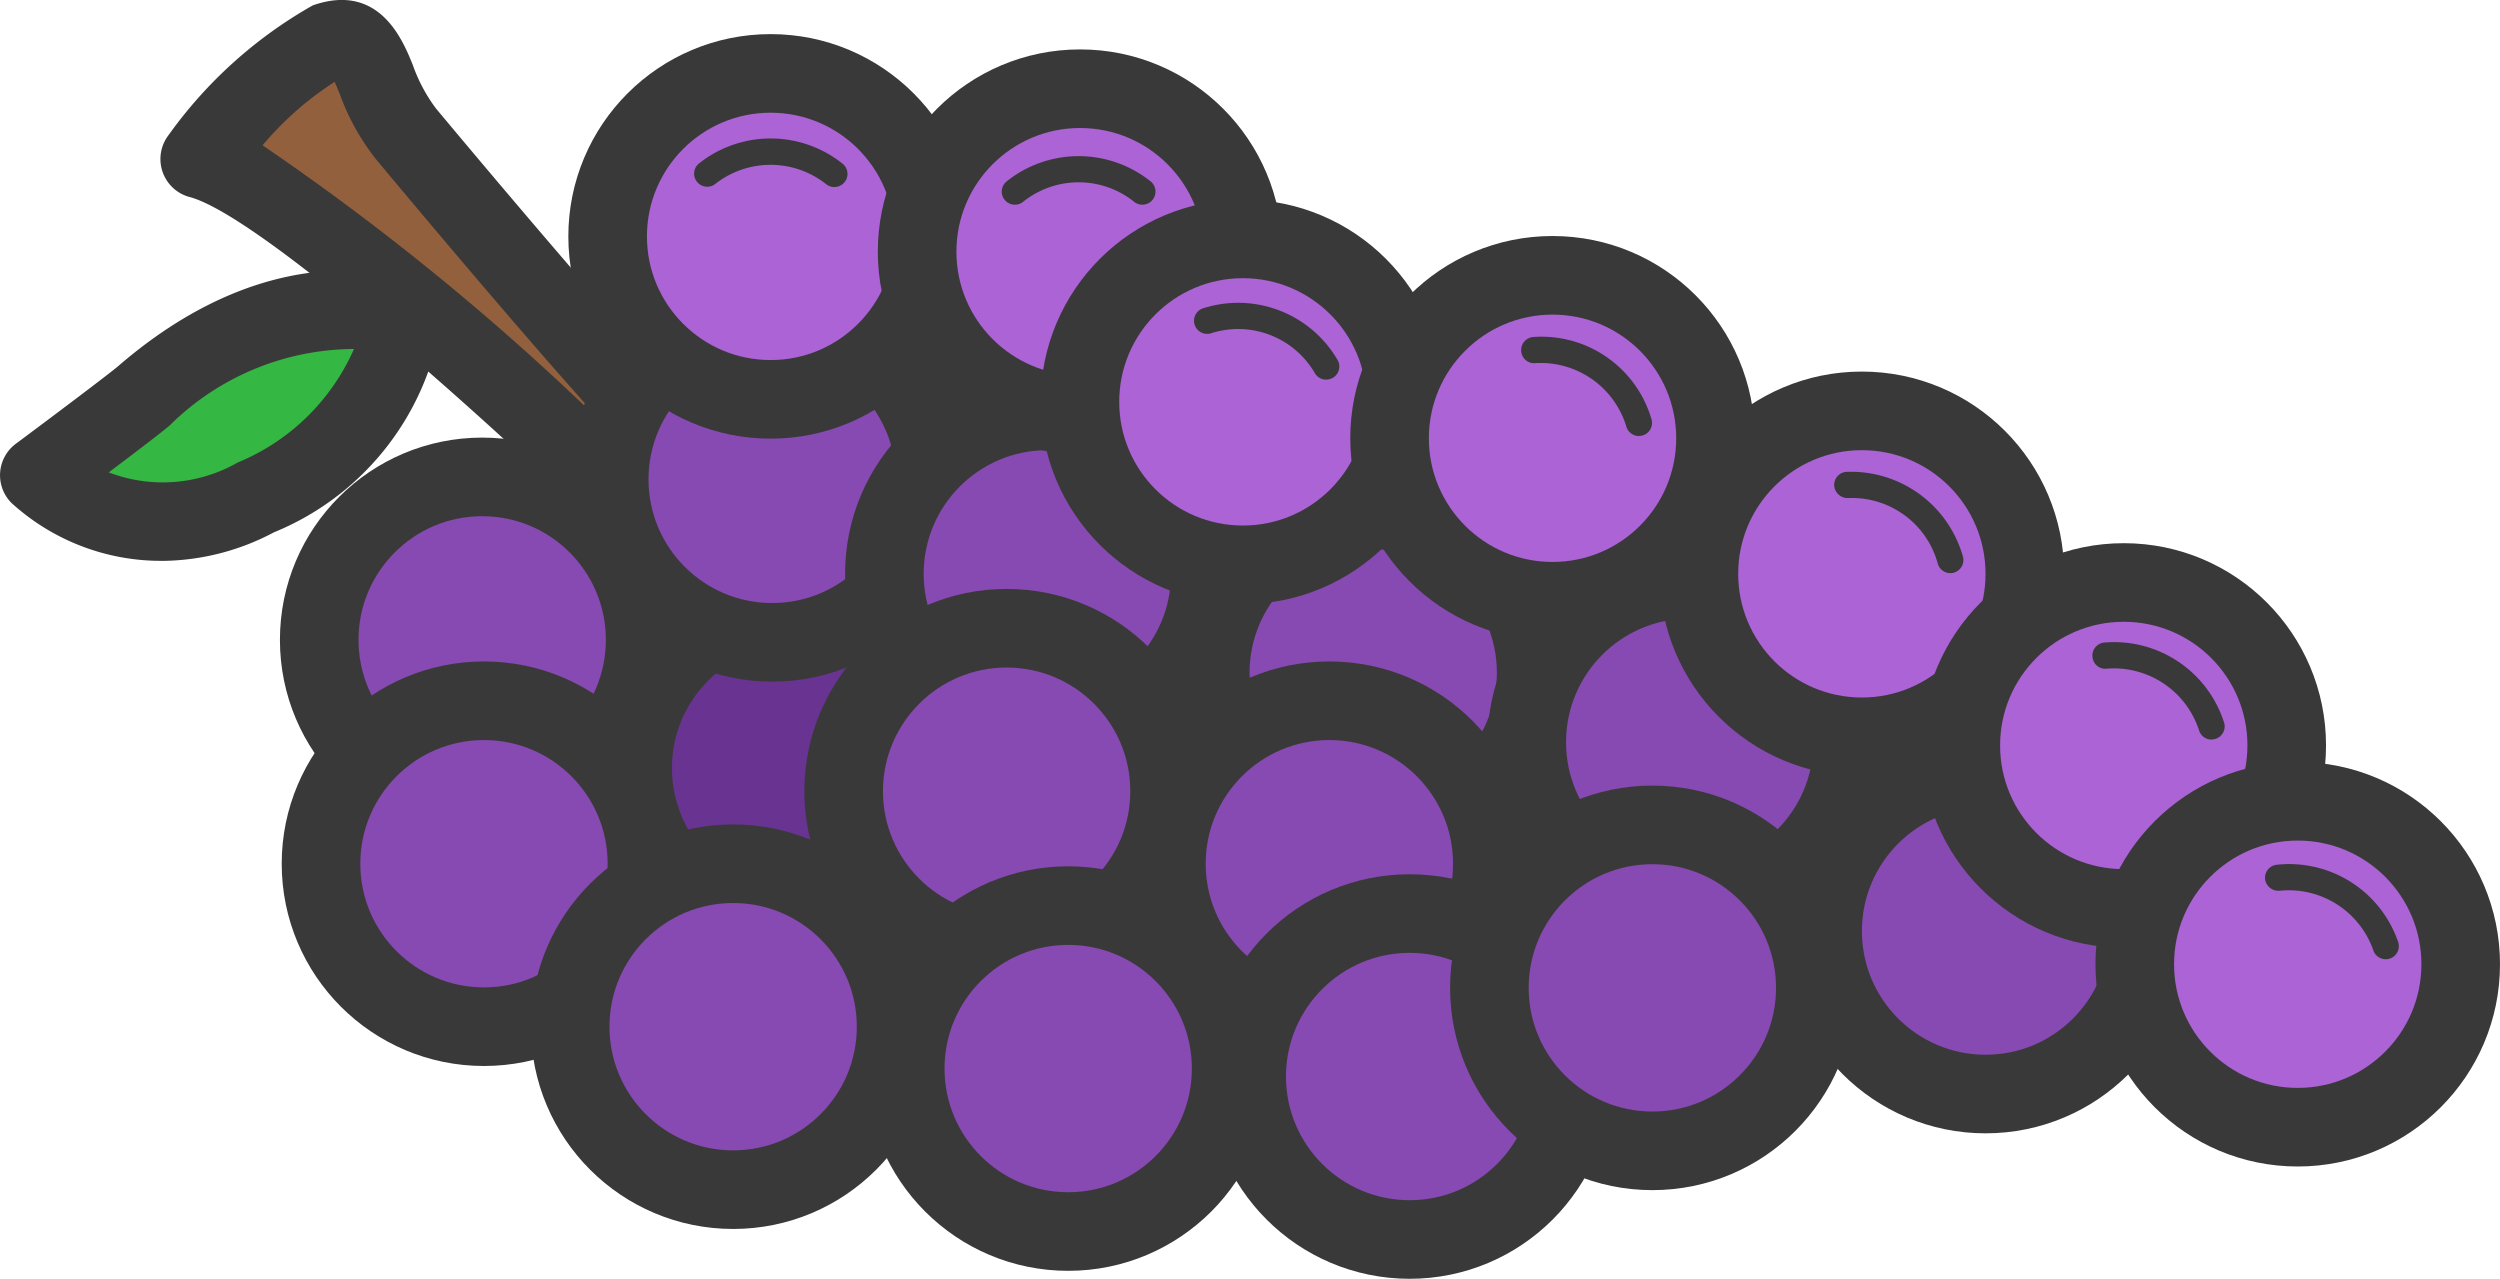 <svg viewBox="0 0 47.709 24.404" xmlns="http://www.w3.org/2000/svg"><circle cx="15.183" cy="14.658" fill="#683391" r="3.11" stroke="#3a3939" stroke-miterlimit="10" stroke-width="1.5"/><circle cx="9.202" cy="12.211" fill="#8749b2" r="3.11" stroke="#3a3939" stroke-miterlimit="10" stroke-width="1.5"/><circle cx="9.236" cy="16.483" fill="#8749b2" r="3.11" stroke="#3a3939" stroke-miterlimit="10" stroke-width="1.5"/><path d="m12.175 9.758s-6.364-6.191-8.364-6.722c0 0 1.457-1.894 2.405-2.225s.777.84 1.532 1.744 4.675 5.577 5.298 6.019z" fill="#93603e"/><path d="m12.176 10.508a.747.747 0 0 1 -.523-.213c-2.406-2.341-6.715-6.185-8.034-6.535a.75.75 0 0 1 -.402-1.182 8.556 8.556 0 0 1 2.753-2.476c1.27-.443 1.716.664 1.907 1.136a3.086 3.086 0 0 0 .446.836c2.188 2.621 4.74 5.577 5.158 5.89a.765.765 0 0 1 .168 1.054l-.87 1.184a.75.75 0 0 1 -.542.303c-.021.002-.041.003-.062.003zm-7.165-7.735a48.156 48.156 0 0 1 6.549 5.363c-1.303-1.424-3.361-3.87-4.388-5.101a4.448 4.448 0 0 1 -.685-1.232c-.031-.075-.067-.166-.101-.241a6.115 6.115 0 0 0 -1.375 1.211z" fill="#3a3939"/><path d="m7.669 6.08s-2.162-.909-4.92 1.471c-.271.233-1.999 1.519-1.999 1.519a3.572 3.572 0 0 0 4.132.422 4.495 4.495 0 0 0 2.787-3.412z" fill="#34b743"/><path d="m3.087 10.703a4.237 4.237 0 0 1 -2.863-1.1.749.749 0 0 1 .079-1.135c.66-.491 1.774-1.328 1.956-1.484 3.074-2.653 5.594-1.64 5.7-1.596a.751.751 0 0 1 .452.8 5.236 5.236 0 0 1 -3.184 3.971 4.617 4.617 0 0 1 -2.14.545zm-1.012-1.688a2.884 2.884 0 0 0 2.462-.189 4.147 4.147 0 0 0 2.218-2.166 5.03 5.03 0 0 0 -3.516 1.458c-.152.132-.681.533-1.164.897z" fill="#3a3939"/><g stroke="#3a3939" stroke-miterlimit="10" stroke-width="1.5"><circle cx="23.097" cy="12.84" fill="#683391" r="3.11"/><circle cx="14.736" cy="9.148" fill="#8749b2" r="3.11"/><circle cx="14.706" cy="4.511" fill="#ab63d6" r="3.11"/><circle cx="26.206" cy="12.84" fill="#8749b2" r="3.11"/><circle cx="19.987" cy="10.951" fill="#8749b2" r="3.11"/><circle cx="20.612" cy="4.803" fill="#ab63d6" r="3.11"/><circle cx="23.719" cy="7.669" fill="#ab63d6" r="3.11"/><circle cx="19.21" cy="15.099" fill="#8749b2" r="3.11"/><circle cx="13.991" cy="19.593" fill="#8749b2" r="3.11"/><circle cx="20.385" cy="20.392" fill="#8749b2" r="3.11"/><circle cx="25.369" cy="16.483" fill="#8749b2" r="3.11"/><circle cx="29.628" cy="8.364" fill="#ab63d6" r="3.11"/><circle cx="32.246" cy="14.164" fill="#8749b2" r="3.11"/><circle cx="26.901" cy="20.544" fill="#8749b2" r="3.11"/><circle cx="31.533" cy="18.852" fill="#8749b2" r="3.11"/><circle cx="37.892" cy="17.768" fill="#8749b2" r="3.11"/><circle cx="35.531" cy="10.951" fill="#ab63d6" r="3.11"/><circle cx="40.529" cy="14.226" fill="#ab63d6" r="3.11"/><circle cx="43.849" cy="18.401" fill="#ab63d6" r="3.11"/></g><path d="m13.489 3.32a1.966 1.966 0 0 1 2.434 0" fill="#ab63d6"/><path d="m15.923 3.57a.25.25 0 0 1 -.154-.053 1.708 1.708 0 0 0 -2.122-.004.25.25 0 0 1 -.316-.387 2.198 2.198 0 0 1 2.746-.004.25.25 0 0 1 -.154.447z" fill="#3a3939"/><path d="m19.367 3.658a1.966 1.966 0 0 1 2.434 0" fill="#ab63d6"/><path d="m21.801 3.907a.251.251 0 0 1 -.154-.053 1.694 1.694 0 0 0 -2.121-.004.25.25 0 0 1 -.317-.387 2.199 2.199 0 0 1 2.746-.004.25.25 0 0 1 -.154.447z" fill="#3a3939"/><path d="m23.036 6.122a1.966 1.966 0 0 1 2.272.873" fill="#ab63d6"/><path d="m25.308 7.245a.249.249 0 0 1 -.214-.121 1.693 1.693 0 0 0 -1.979-.765.25.25 0 1 1 -.157-.475 2.195 2.195 0 0 1 2.565.981.25.25 0 0 1 -.086.344.255.255 0 0 1 -.128.035z" fill="#3a3939"/><path d="m29.279 6.682a1.966 1.966 0 0 1 1.998 1.39" fill="#ab63d6"/><path d="m31.277 8.321a.251.251 0 0 1 -.239-.176 1.709 1.709 0 0 0 -1.74-1.215.246.246 0 0 1 -.268-.231.25.25 0 0 1 .229-.268 2.188 2.188 0 0 1 2.256 1.564.25.25 0 0 1 -.165.314.276.276 0 0 1 -.074.011z" fill="#3a3939"/><path d="m35.252 9.255a1.966 1.966 0 0 1 1.968 1.432" fill="#ab63d6"/><path d="m37.22 10.938a.25.25 0 0 1 -.24-.182 1.699 1.699 0 0 0 -1.714-1.251.258.258 0 0 1 -.263-.236.25.25 0 0 1 .234-.264 2.219 2.219 0 0 1 2.222 1.614.25.25 0 0 1 -.171.309.243.243 0 0 1 -.069.01z" fill="#3a3939"/><path d="m40.18 12.513a1.966 1.966 0 0 1 2.024 1.351" fill="#ab63d6"/><path d="m42.204 14.114a.25.25 0 0 1 -.237-.172 1.708 1.708 0 0 0 -1.763-1.181.245.245 0 0 1 -.272-.226.25.25 0 0 1 .224-.273 2.204 2.204 0 0 1 2.286 1.522.249.249 0 0 1 -.159.315.242.242 0 0 1 -.078.013z" fill="#3a3939"/><path d="m43.474 16.751a1.966 1.966 0 0 1 2.054 1.304" fill="#ab63d6"/><path d="m45.528 18.306a.249.249 0 0 1 -.235-.166 1.708 1.708 0 0 0 -1.79-1.141.258.258 0 0 1 -.277-.219.25.25 0 0 1 .218-.277 2.199 2.199 0 0 1 2.32 1.469.25.25 0 0 1 -.151.319.255.255 0 0 1 -.084.015z" fill="#3a3939"/></svg>